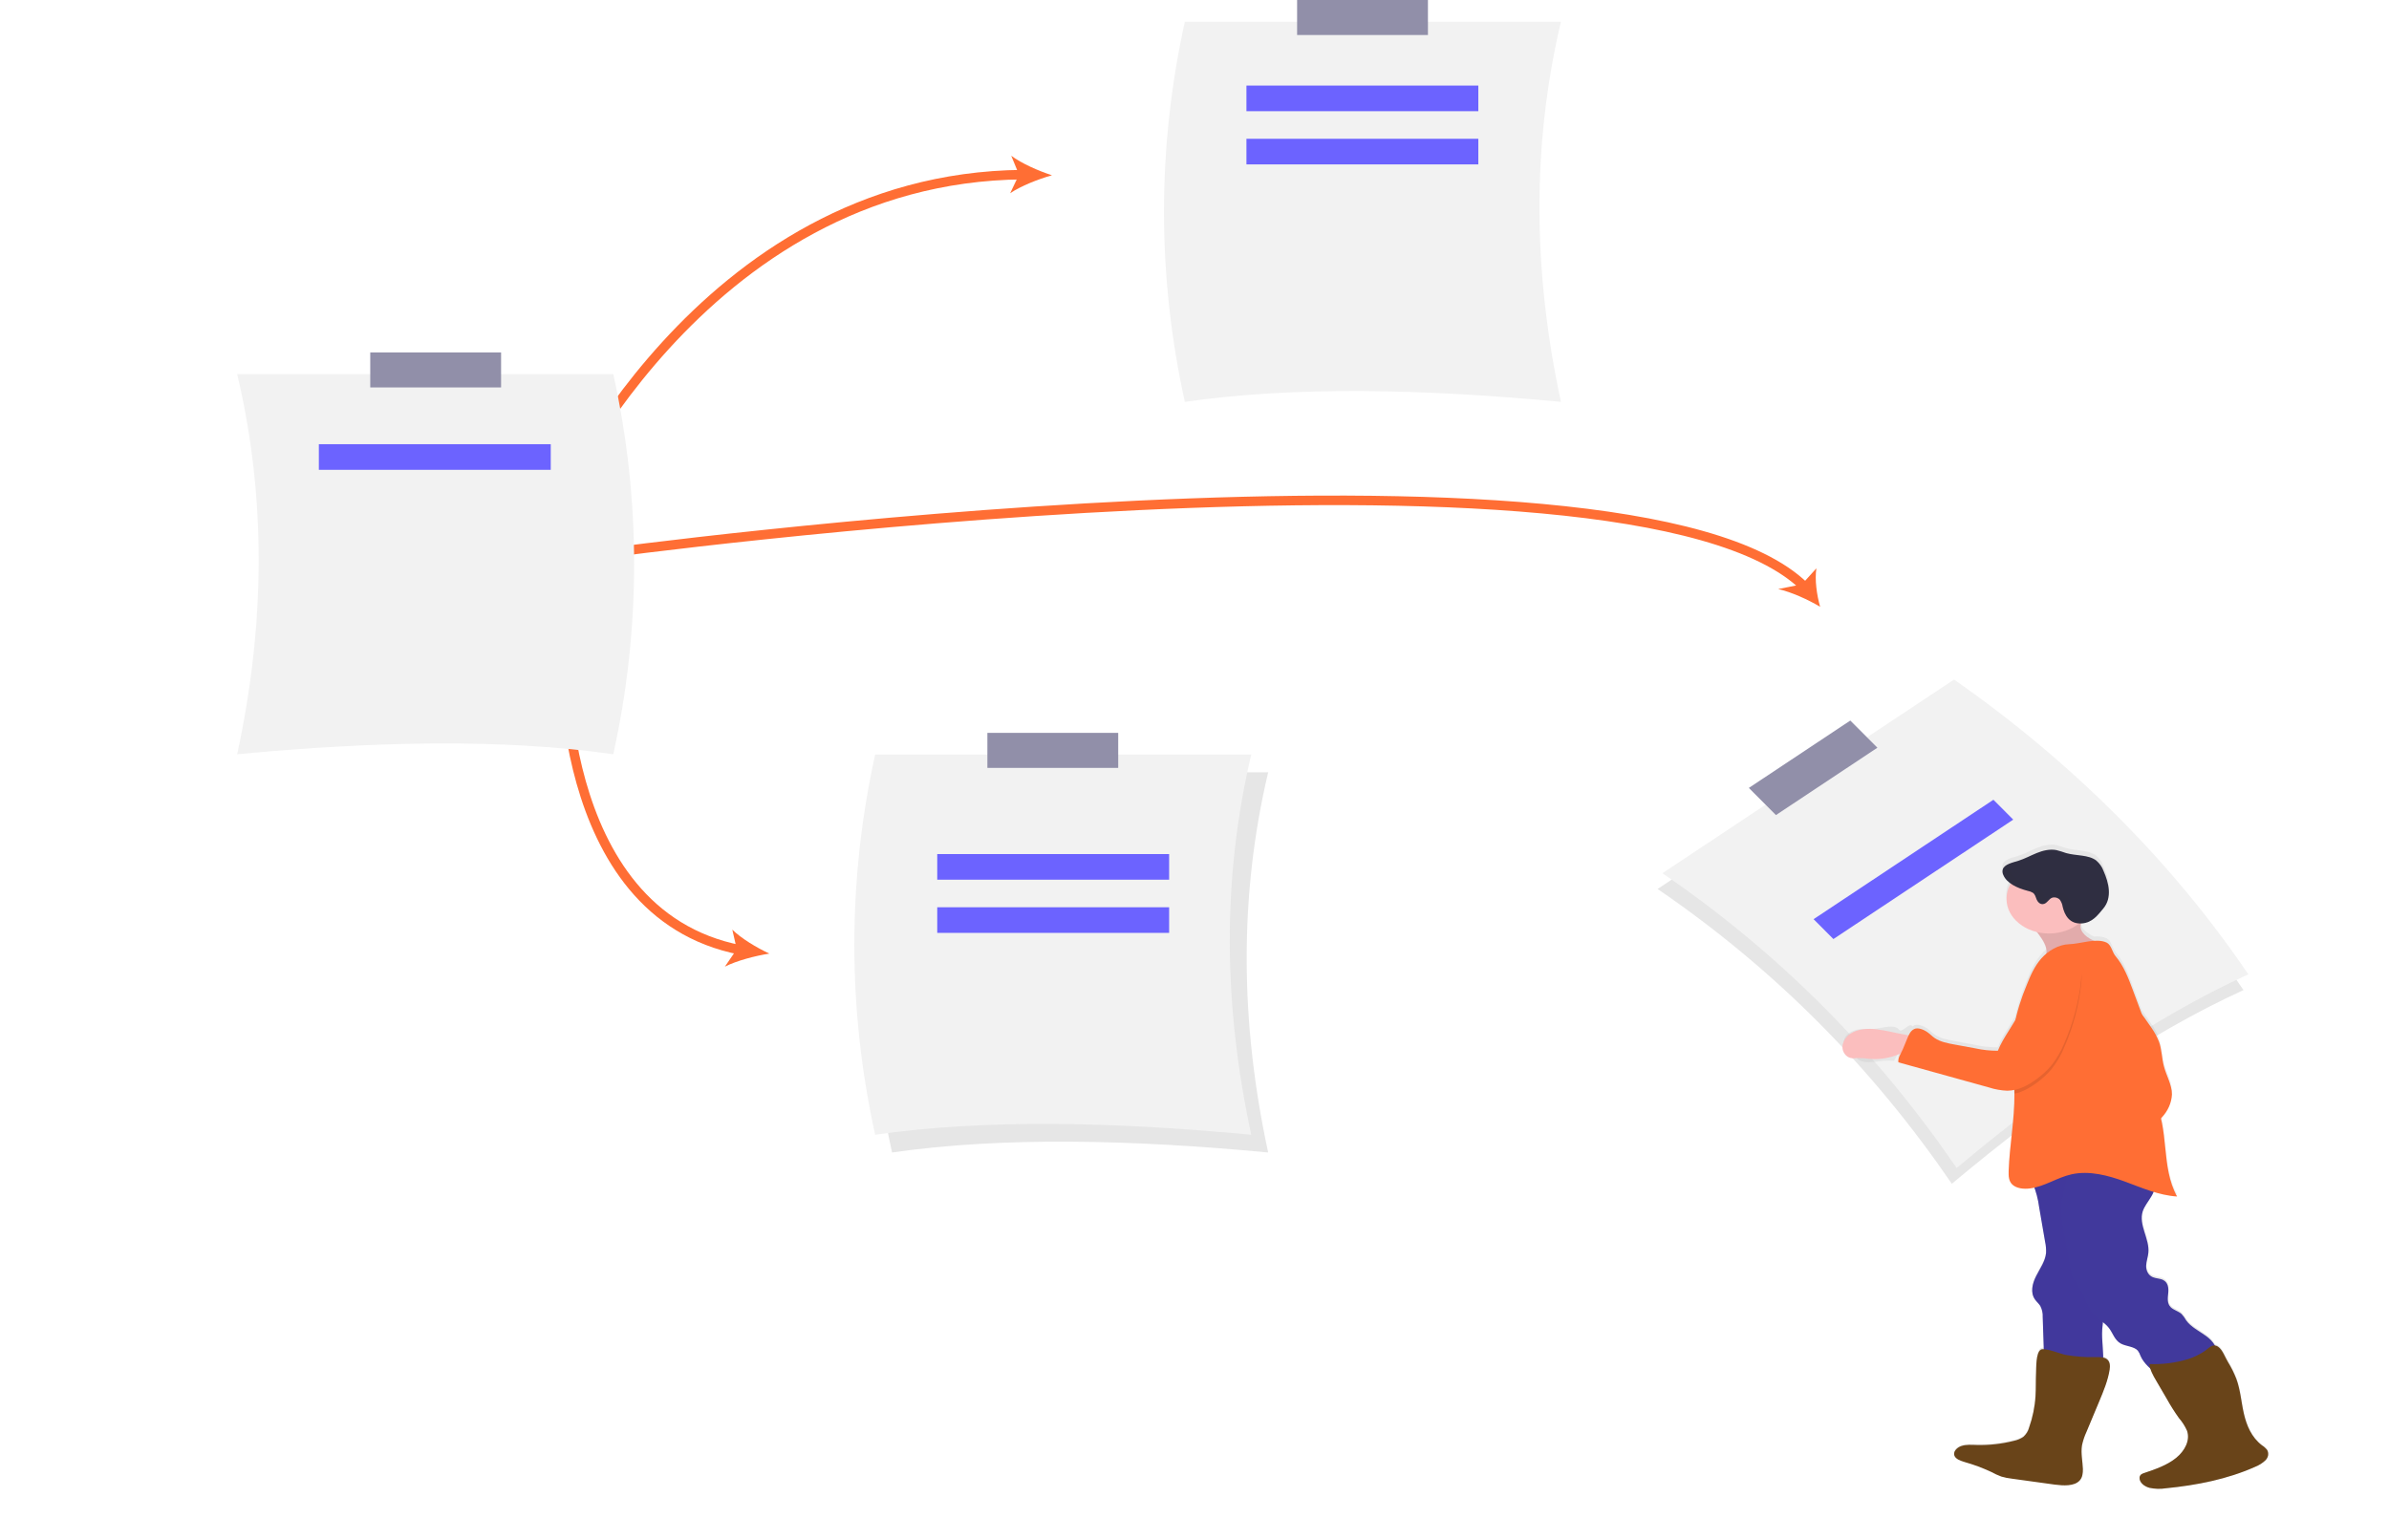 <svg width="501" height="323" viewBox="0 0 501 323" fill="none" xmlns="http://www.w3.org/2000/svg">
<g id="undraw_timeline_9u4u 1" clip-path="url(#clip0)">
<path id="Vector" d="M248.474 84.297C271.568 80.991 298.407 81.565 327.347 84.297C321.476 57.128 321.207 30.517 327.347 4.551H248.474C242.648 30.921 242.648 57.928 248.474 84.297V84.297Z" fill="#F2F2F2"/>
<path id="Vector_2" d="M272.019 7.345L299.455 7.345V-1.52588e-05L272.019 -1.52588e-05V7.345Z" fill="#918FA9"/>
<path id="Vector_3" opacity="0.1" d="M187.077 241.753C210.172 238.446 237.01 239.021 265.95 241.753C260.079 214.584 259.811 187.973 265.95 162.006H187.077C181.252 188.376 181.252 215.383 187.077 241.753V241.753Z" fill="black"/>
<path id="Vector_4" d="M183.531 238.033C206.626 234.726 233.464 235.301 262.404 238.033C256.533 210.864 256.265 184.253 262.404 158.286H183.531C177.706 184.656 177.706 211.663 183.531 238.033V238.033Z" fill="#F2F2F2"/>
<path id="Vector_5" d="M207.066 161.08H234.502V153.735H207.066V161.08Z" fill="#918FA9"/>
<g id="top-arrow">
<path id="Vector_6" d="M115.752 107.858C115.752 107.858 146.344 37.255 214.498 36.631" stroke="#FF6E34" stroke-width="2" stroke-miterlimit="10"/>
<path id="Vector_7" d="M220.612 36.763C217.71 37.59 214.103 38.999 211.843 40.533L213.698 36.635L212.066 32.671C214.234 34.287 217.76 35.845 220.612 36.763Z" fill="#FF6E34"/>
</g>
<g id="bottom-arrow">
<path id="Vector_8" d="M118.285 134.726C118.285 134.726 115.519 191.536 155.295 199.269" stroke="#FF6E34" stroke-width="2" stroke-miterlimit="10"/>
<path id="Vector_9" d="M161.343 200.034C158.329 200.514 154.515 201.51 152.017 202.77L154.515 199.121L153.572 195.012C155.447 196.855 158.674 198.794 161.343 200.034Z" fill="#FF6E34"/>
</g>
<g id="middle-arrow">
<path id="Vector_10" d="M126.39 116.125C126.39 116.125 341.49 86.869 378.404 123.061" stroke="#FF6E34" stroke-width="2" stroke-miterlimit="10"/>
<path id="Vector_11" d="M381.702 127.285C379.22 125.81 375.73 124.202 372.903 123.565L377.878 122.577L380.917 119.217C380.547 121.598 381.003 124.847 381.702 127.285Z" fill="#FF6E34"/>
</g>
<path id="Vector_12" opacity="0.1" d="M470.484 207.689C450.024 217.031 429.649 231.295 409.321 248.321C392.847 224.231 372.472 203.457 347.615 186.48L408.779 145.849C433.699 163.297 454.596 184.24 470.484 207.689Z" fill="black"/>
<path id="Vector_13" d="M471.497 204.382C451.037 213.724 430.662 227.989 410.334 245.014C393.86 220.924 373.486 200.15 348.628 183.174L409.792 142.542C434.712 159.99 455.61 180.933 471.497 204.382Z" fill="#F2F2F2"/>
<path id="Vector_14" d="M388.029 151.148L366.752 165.282L372.436 170.978L393.712 156.844L388.029 151.148Z" fill="#918FA9"/>
<path id="Vector_15" d="M475.494 304.106C475.199 303.725 474.827 303.387 474.395 303.106C472.181 301.403 471.153 298.894 470.606 296.443C470.059 293.991 469.902 291.482 469.025 289.077C468.548 287.846 467.951 286.647 467.242 285.493C466.735 284.613 466.097 282.877 465.17 282.261C464.987 282.133 464.768 282.045 464.532 282.004C464.095 281.246 463.471 280.569 462.698 280.016C461.249 278.946 459.481 278.094 458.514 276.71C458.248 276.228 457.92 275.771 457.536 275.345C456.883 274.759 455.849 274.519 455.246 273.899C454.461 273.097 454.638 271.952 454.74 270.927C454.841 269.902 454.74 268.682 453.656 268.149C453.007 267.823 452.172 267.852 451.498 267.566C450.485 267.153 450.084 266.107 450.105 265.177C450.125 264.247 450.48 263.342 450.571 262.416C450.854 259.457 448.463 256.513 449.385 253.645C449.735 252.558 450.535 251.611 451.128 250.603C451.333 250.265 451.502 249.914 451.635 249.553C453.215 250.065 454.876 250.39 456.569 250.52C453.777 245.415 454.487 239.475 453.185 233.986L453.352 233.796C454.667 232.383 455.414 230.672 455.49 228.898C455.49 226.831 454.319 224.942 453.793 222.946C453.342 221.243 453.362 219.47 452.779 217.795C452.375 216.758 451.839 215.757 451.179 214.811C450.547 213.858 449.883 212.918 449.188 211.992C448.539 210.24 447.889 208.487 447.237 206.734C446.326 204.254 445.388 201.774 443.615 199.65C442.967 198.868 442.77 197.294 441.772 196.818C440.961 196.478 440.041 196.348 439.137 196.446C437.729 195.801 436.493 194.871 436.316 193.598C436.298 193.32 436.332 193.041 436.417 192.772H436.589C438.818 192.602 439.948 190.998 441.108 189.597C442.982 187.32 442.268 184.244 441.108 181.657C440.819 180.841 440.298 180.091 439.588 179.47C437.962 178.23 435.389 178.507 433.292 177.908C432.612 177.663 431.917 177.449 431.21 177.267C429.816 176.998 428.358 177.37 427.081 177.895C425.804 178.42 424.614 179.098 423.277 179.516C421.939 179.933 420.288 180.256 419.959 181.376C419.866 181.753 419.905 182.144 420.07 182.504C420.379 183.221 420.92 183.857 421.635 184.344C421.066 185.302 420.758 186.349 420.733 187.414C420.707 188.479 420.965 189.535 421.489 190.511C422.012 191.487 422.788 192.358 423.764 193.065C424.74 193.772 425.893 194.298 427.142 194.607C427.527 195.107 427.886 195.62 428.216 196.149C428.803 197.075 429.3 198.166 429.097 199.158C428.731 199.474 428.392 199.811 428.084 200.166C426.63 201.82 425.804 203.762 425.045 205.693C424.023 208.164 423.206 210.688 422.598 213.249C421.362 215.39 419.852 217.44 418.956 219.693C417.35 219.696 415.752 219.522 414.204 219.176L409.928 218.382C408.439 218.11 406.889 217.808 405.724 217.01C405.106 216.597 404.625 216.047 403.996 215.634C403.368 215.22 402.107 214.745 401.418 215.084C401.292 215.146 401.175 215.22 401.068 215.303C400.44 214.266 398.9 216.911 398.171 215.931C397.127 214.522 393.465 216.155 391.489 215.89C390.283 215.732 389.049 215.965 388.05 216.539C386.895 217.213 386.17 218.606 387.036 219.548C387.252 219.76 387.487 219.958 387.741 220.139C388.328 220.688 388.852 221.28 389.306 221.908C390.866 223.739 394.458 222.123 397.183 222.545C397.122 222.685 399.093 219.201 399.032 219.346C398.672 220.201 397.907 221.243 398.1 222.136L417.117 227.447C418.336 227.852 419.631 228.084 420.946 228.133C421.459 228.129 421.969 228.075 422.466 227.972V228.766V228.795C422.517 234.247 421.453 239.666 421.255 245.113C421.22 246.105 421.255 247.18 422.025 247.957C422.887 248.809 424.416 248.974 425.749 248.784C426.066 248.742 426.381 248.686 426.691 248.614C427.142 249.984 427.467 251.38 427.664 252.789L428.925 260.13C429.087 260.886 429.153 261.653 429.122 262.42C428.976 264.148 427.856 265.702 427.046 267.302C426.235 268.901 425.754 270.811 426.818 272.307C427.152 272.77 427.613 273.167 427.912 273.647C428.291 274.388 428.465 275.188 428.418 275.99C428.496 278.222 428.57 280.452 428.641 282.678C428.42 282.652 428.194 282.69 428.003 282.786C426.949 283.451 427.066 286.642 426.99 287.63C426.909 289.283 426.99 290.97 426.878 292.64C426.736 294.897 426.281 297.134 425.521 299.307C425.338 300.012 424.939 300.668 424.361 301.213C423.767 301.631 423.061 301.93 422.299 302.085C419.775 302.728 417.136 303.02 414.493 302.949C413.424 302.924 412.309 302.837 411.316 303.172C410.324 303.507 409.523 304.412 409.883 305.239C410.192 305.933 411.129 306.264 411.975 306.524C413.906 307.073 415.771 307.765 417.547 308.591C418.231 308.97 418.951 309.305 419.7 309.591C420.419 309.802 421.163 309.951 421.919 310.037L430.901 311.278C432.739 311.538 434.953 311.691 436.123 310.451C436.756 309.781 436.848 308.872 436.817 308.025C436.767 306.371 436.361 304.685 436.625 303.035C436.825 302.057 437.14 301.096 437.567 300.167L440.252 293.772C441.154 291.594 442.065 289.399 442.415 287.118C442.542 286.291 442.531 285.353 441.756 284.832C441.559 284.702 441.332 284.606 441.088 284.551C441.057 282.558 440.738 280.566 440.875 278.574C440.91 278.074 440.971 277.578 441.022 277.082C441.493 277.445 441.912 277.849 442.273 278.288C443.139 279.392 443.458 280.855 444.781 281.595C445.905 282.219 447.572 282.19 448.362 283.1C448.615 283.448 448.806 283.824 448.929 284.216C449.388 285.192 450.076 286.085 450.956 286.845C451.259 287.752 451.678 288.63 452.207 289.465L454.436 293.309C455.194 294.69 456.04 296.038 456.969 297.348C457.676 298.173 458.246 299.071 458.666 300.018C459.38 302.064 458.215 304.304 456.371 305.805C454.527 307.305 452.095 308.173 449.699 308.979C449.446 309.047 449.214 309.16 449.021 309.31C448.813 309.511 448.703 309.767 448.712 310.029C448.712 310.984 449.674 311.798 450.778 312.096C451.908 312.339 453.09 312.375 454.238 312.199C460.712 311.559 467.166 310.265 472.89 307.702C473.745 307.369 474.503 306.891 475.114 306.301C475.419 305.999 475.617 305.635 475.684 305.247C475.751 304.86 475.685 304.465 475.494 304.106Z" fill="url(#paint0_linear)"/>
<path id="Vector_16" d="M448.134 211.426C449.215 212.776 450.228 214.162 451.174 215.584C451.833 216.522 452.37 217.514 452.774 218.544C453.362 220.197 453.347 221.962 453.788 223.653C454.294 225.637 455.479 227.53 455.479 229.559C455.402 231.321 454.655 233.02 453.342 234.42C452.031 235.809 450.532 237.072 448.874 238.186C445.049 230.1 442.912 221.548 442.552 212.885C442.501 211.682 442.491 210.446 443.028 209.326C443.357 208.628 444.938 206.701 445.956 207.458C446.326 207.735 446.422 208.979 446.65 209.396C447.08 210.103 447.576 210.782 448.134 211.426V211.426Z" fill="#FF6E34"/>
<path id="Vector_17" opacity="0.1" d="M448.134 211.426C449.215 212.776 450.228 214.162 451.174 215.584C451.833 216.522 452.37 217.514 452.774 218.544C453.362 220.197 453.347 221.962 453.788 223.653C454.294 225.637 455.479 227.53 455.479 229.559C455.402 231.321 454.655 233.02 453.342 234.42C452.031 235.809 450.532 237.072 448.874 238.186C445.049 230.1 442.912 221.548 442.552 212.885C442.501 211.682 442.491 210.446 443.028 209.326C443.357 208.628 444.938 206.701 445.956 207.458C446.326 207.735 446.422 208.979 446.65 209.396C447.08 210.103 447.576 210.782 448.134 211.426V211.426Z" fill="#FF6E34"/>
<path id="Vector_18" d="M393.754 215.94C391.773 215.675 389.574 215.803 388.034 216.853C387.105 217.497 386.517 218.409 386.393 219.399C386.261 220.548 387.077 221.904 388.485 221.995C388.824 221.998 389.163 221.98 389.498 221.941C390.388 221.937 391.276 221.996 392.153 222.119C393.878 222.251 395.617 222.044 397.224 221.515C398.831 220.986 400.259 220.15 401.388 219.077C402.598 217.857 401.003 217.304 399.574 217.056C397.619 216.717 395.709 216.204 393.754 215.94Z" fill="#FBBEBE"/>
<path id="Vector_19" d="M427.633 253.265L428.889 260.548C429.05 261.298 429.114 262.06 429.082 262.821C428.935 264.536 427.815 266.078 427.01 267.666C426.205 269.253 425.713 271.15 426.782 272.626C427.111 273.084 427.572 273.477 427.871 273.952C428.25 274.689 428.423 275.486 428.378 276.284L428.722 286.617C432.633 286.836 436.557 286.82 440.465 286.568C440.618 286.572 440.769 286.533 440.89 286.456C440.993 286.351 441.045 286.219 441.037 286.084C441.209 283.666 440.693 281.244 440.86 278.826C440.921 277.941 441.072 277.057 441.093 276.172C441.154 272.572 438.975 269.046 439.634 265.483C439.841 264.585 440.112 263.698 440.444 262.825C442.526 256.646 442.086 250.111 441.625 243.712C441.633 243.608 441.598 243.504 441.523 243.419C441.447 243.359 441.353 243.317 441.25 243.299C439.033 242.758 436.689 242.66 434.416 243.013C432.144 243.366 430.008 244.16 428.19 245.328C427.638 245.692 426.245 246.039 425.88 246.473C425.374 247.081 426.037 247.68 426.331 248.325C426.982 249.929 427.418 251.585 427.633 253.265V253.265Z" fill="#41399C"/>
<path id="Vector_20" opacity="0.1" d="M427.633 253.265L428.889 260.548C429.05 261.298 429.114 262.06 429.082 262.821C428.935 264.536 427.815 266.078 427.01 267.666C426.205 269.253 425.713 271.15 426.782 272.626C427.111 273.084 427.572 273.477 427.871 273.952C428.25 274.689 428.423 275.486 428.378 276.284L428.722 286.617C432.633 286.836 436.557 286.82 440.465 286.568C440.618 286.572 440.769 286.533 440.89 286.456C440.993 286.351 441.045 286.219 441.037 286.084C441.209 283.666 440.693 281.244 440.86 278.826C440.921 277.941 441.072 277.057 441.093 276.172C441.154 272.572 438.975 269.046 439.634 265.483C439.841 264.585 440.112 263.698 440.444 262.825C442.526 256.646 442.086 250.111 441.625 243.712C441.633 243.608 441.598 243.504 441.523 243.419C441.447 243.359 441.353 243.317 441.25 243.299C439.033 242.758 436.689 242.66 434.416 243.013C432.144 243.366 430.008 244.16 428.19 245.328C427.638 245.692 426.245 246.039 425.88 246.473C425.374 247.081 426.037 247.68 426.331 248.325C426.982 249.929 427.418 251.585 427.633 253.265V253.265Z" fill="#41399C"/>
<path id="Vector_21" d="M451.103 251.078C450.51 252.082 449.715 253.021 449.36 254.1C448.438 256.947 450.824 259.886 450.54 262.805C450.449 263.722 450.1 264.623 450.074 265.545C450.049 266.467 450.464 267.488 451.467 267.914C452.141 268.199 452.987 268.17 453.62 268.492C454.689 269.021 454.811 270.237 454.704 271.249C454.598 272.262 454.421 273.403 455.211 274.201C455.814 274.816 456.847 275.052 457.496 275.635C457.881 276.055 458.209 276.508 458.473 276.986C459.441 278.363 461.209 279.21 462.658 280.268C464.106 281.327 465.332 282.943 464.684 284.439C464.208 285.543 462.87 286.216 461.584 286.737C459.236 287.683 456.758 288.396 454.203 288.862C453.929 288.932 453.638 288.944 453.357 288.899C453.072 288.814 452.817 288.672 452.617 288.486C451.123 287.295 449.578 286.043 448.889 284.431C448.765 284.041 448.574 283.668 448.322 283.323C447.531 282.422 445.865 282.451 444.74 281.831C443.423 281.099 443.104 279.644 442.243 278.549C441.382 277.454 440.12 276.805 439.203 275.837C437.653 274.234 437.273 272.092 436.164 270.261C435.634 269.51 435.15 268.737 434.715 267.947C434.336 266.976 434.103 265.971 434.021 264.954C433.307 260.13 431.488 255.265 432.633 250.487C432.886 249.433 433.276 248.42 433.438 247.337C433.717 245.461 433.276 243.547 433.616 241.674C433.623 241.44 433.696 241.211 433.829 241.003C433.961 240.795 434.15 240.615 434.381 240.476C434.654 240.374 434.952 240.323 435.252 240.327C438.255 240.198 441.266 240.253 444.259 240.492C445.779 240.616 447.481 240.868 448.392 241.877C449.168 242.745 449.127 243.911 449.375 244.965C449.684 246.258 450.49 246.969 451.336 247.986C452.182 249.003 451.746 250.028 451.103 251.078Z" fill="#41399C"/>
<path id="Vector_22" d="M439.451 284.679C440.252 284.679 441.138 284.637 441.756 285.055C442.526 285.567 442.536 286.514 442.415 287.32C442.06 289.585 441.154 291.763 440.247 293.934L437.552 300.382C437.126 301.304 436.81 302.258 436.61 303.23C436.346 304.883 436.751 306.536 436.802 308.19C436.802 309.016 436.736 309.934 436.103 310.595C434.958 311.798 432.724 311.658 430.885 311.422L421.914 310.182C421.157 310.098 420.413 309.949 419.695 309.736C418.944 309.457 418.224 309.126 417.542 308.748C415.767 307.92 413.902 307.228 411.97 306.681C411.129 306.421 410.187 306.094 409.883 305.404C409.523 304.577 410.324 303.672 411.316 303.337C412.309 303.002 413.419 303.089 414.493 303.118C417.134 303.187 419.771 302.895 422.294 302.254C423.053 302.102 423.757 301.806 424.351 301.39C424.929 300.852 425.329 300.202 425.511 299.501C426.275 297.347 426.73 295.128 426.868 292.888C426.975 291.234 426.904 289.581 426.985 287.928C427.035 286.944 426.919 283.794 427.973 283.12C428.778 282.616 432.091 284.005 433.18 284.212C435.239 284.58 437.345 284.737 439.451 284.679V284.679Z" fill="#694419"/>
<path id="Vector_23" d="M468.99 289.263C469.866 291.635 470.003 294.136 470.57 296.571C471.138 299.005 472.141 301.494 474.354 303.184C474.786 303.462 475.158 303.798 475.454 304.176C475.64 304.53 475.704 304.919 475.637 305.301C475.57 305.682 475.375 306.041 475.074 306.338C474.46 306.924 473.703 307.397 472.85 307.727C467.131 310.277 460.692 311.559 454.203 312.195C453.057 312.374 451.876 312.34 450.748 312.096C449.644 311.79 448.666 310.98 448.686 310.029C448.676 309.77 448.784 309.516 448.99 309.318C449.186 309.169 449.419 309.056 449.674 308.988C452.065 308.19 454.492 307.334 456.341 305.838C458.19 304.342 459.35 302.118 458.635 300.109C458.218 299.168 457.647 298.276 456.938 297.459C456.012 296.158 455.167 294.82 454.405 293.45L452.177 289.635C451.523 288.519 450.865 287.37 450.753 286.138C453.553 286.242 456.35 285.877 458.97 285.063C460.194 284.658 461.334 284.1 462.349 283.41C463.21 282.823 463.995 281.728 465.155 282.496C466.087 283.108 466.675 284.828 467.222 285.704C467.928 286.849 468.519 288.039 468.99 289.263V289.263Z" fill="#694419"/>
<path id="Vector_24" d="M436.326 194.532C436.549 196.116 438.433 197.165 440.232 197.79L428.849 200.77C429.583 199.621 428.991 198.219 428.261 197.05C427.668 196.128 426.991 195.243 426.235 194.404C426.124 194.272 425.997 194.111 426.078 193.966C426.15 193.869 426.264 193.797 426.397 193.764C428.737 192.912 431.149 192.032 433.707 191.722C434.446 191.631 435.845 191.391 436.397 192.003C436.949 192.615 436.22 193.801 436.326 194.532Z" fill="#FBBEBE"/>
<path id="Vector_25" opacity="0.1" d="M436.326 194.532C436.549 196.116 438.433 197.165 440.232 197.79L428.849 200.77C429.583 199.621 428.991 198.219 428.261 197.05C427.668 196.128 426.991 195.243 426.235 194.404C426.124 194.272 425.997 194.111 426.078 193.966C426.15 193.869 426.264 193.797 426.397 193.764C428.737 192.912 431.149 192.032 433.707 191.722C434.446 191.631 435.845 191.391 436.397 192.003C436.949 192.615 436.22 193.801 436.326 194.532Z" fill="black"/>
<path id="Vector_26" d="M429.71 195.818C434.64 195.818 438.636 192.557 438.636 188.535C438.636 184.512 434.64 181.252 429.71 181.252C424.781 181.252 420.784 184.512 420.784 188.535C420.784 192.557 424.781 195.818 429.71 195.818Z" fill="#FBBEBE"/>
<path id="Vector_27" d="M421.995 248.47C422.861 249.296 424.386 249.478 425.718 249.296C428.834 248.883 431.382 247.011 434.431 246.333C438.17 245.506 442.126 246.573 445.657 247.87C449.188 249.168 452.698 250.743 456.558 250.991C453.068 244.642 455.064 236.999 451.726 230.597C450.91 229.03 449.77 227.521 449.588 225.827C449.36 223.723 450.647 221.693 450.844 219.602C451.027 217.738 450.338 215.882 449.679 214.108C448.865 211.926 448.051 209.742 447.237 207.557C446.326 205.114 445.389 202.634 443.621 200.53C442.967 199.757 442.77 198.195 441.777 197.723C439.609 196.703 436.321 197.992 433.97 198.062C431.62 198.133 429.477 199.497 428.104 201.034C426.65 202.688 425.825 204.606 425.065 206.524C423.854 209.379 422.951 212.315 422.365 215.299C422.289 215.745 422.223 216.192 422.172 216.642C421.666 220.887 422.405 225.157 422.446 229.419V229.448C422.496 234.858 421.433 240.236 421.235 245.643C421.215 246.651 421.215 247.713 421.995 248.47Z" fill="#FF6E34"/>
<path id="Vector_28" opacity="0.1" d="M422.441 229.423C424.188 229.063 425.769 228.141 427.127 227.137C428.3 226.284 429.344 225.319 430.237 224.264C431.36 222.821 432.26 221.271 432.917 219.647C434.793 215.343 435.985 210.86 436.463 206.309C436.594 205.069 436.635 203.742 435.728 202.758C435.22 202.224 434.505 201.847 433.7 201.687C432.895 201.527 432.048 201.594 431.296 201.878C430.1 202.357 429.325 203.32 428.606 204.238C427.182 206.069 425.749 207.917 424.832 209.95C424.427 210.851 424.128 211.781 423.733 212.687C423.33 213.579 422.866 214.453 422.345 215.303C422.269 215.749 422.203 216.196 422.152 216.646C421.681 220.891 422.4 225.157 422.441 229.423Z" fill="black"/>
<path id="Vector_29" d="M435.703 201.973C436.61 202.956 436.569 204.3 436.442 205.523C435.964 210.076 434.772 214.56 432.896 218.866C432.243 220.489 431.343 222.039 430.217 223.479C429.325 224.535 428.281 225.499 427.106 226.352C425.384 227.637 423.287 228.778 420.951 228.799C419.637 228.746 418.343 228.516 417.122 228.117L398.12 222.847C397.928 221.962 398.693 220.933 399.052 220.081L400.065 217.626C400.354 216.948 400.689 216.221 401.443 215.853C402.198 215.485 403.394 215.989 404.022 216.394C404.65 216.799 405.126 217.345 405.744 217.762C406.914 218.556 408.459 218.85 409.949 219.122L414.219 219.908C415.768 220.25 417.366 220.423 418.971 220.42C420.161 217.457 422.426 214.84 423.707 211.901C424.102 210.996 424.401 210.066 424.812 209.169C425.723 207.131 427.162 205.284 428.585 203.457C429.3 202.535 430.075 201.572 431.275 201.096C432.026 200.811 432.873 200.743 433.677 200.902C434.481 201.061 435.196 201.439 435.703 201.973V201.973Z" fill="#FF6E34"/>
<path id="Vector_30" d="M432.557 190.176C432.488 189.697 432.306 189.234 432.02 188.812C431.87 188.602 431.642 188.436 431.369 188.338C431.096 188.24 430.792 188.215 430.5 188.266C429.609 188.493 429.31 189.622 428.378 189.659C427.75 189.684 427.299 189.163 427.101 188.671C426.904 188.179 426.797 187.63 426.326 187.282C425.998 187.082 425.622 186.941 425.222 186.869C423.059 186.311 420.825 185.278 420.105 183.521C419.936 183.164 419.895 182.776 419.989 182.401C420.318 181.289 422.015 180.958 423.307 180.553C424.599 180.148 425.84 179.466 427.106 178.949C428.373 178.433 429.842 178.057 431.235 178.321C431.942 178.504 432.637 178.716 433.317 178.958C435.414 179.549 437.982 179.272 439.609 180.508C440.318 181.123 440.839 181.867 441.128 182.678C442.263 185.245 442.982 188.295 441.103 190.556C439.943 191.949 438.818 193.54 436.589 193.706C433.996 193.892 432.967 191.961 432.557 190.176Z" fill="#2F2E41"/>
<g id="Group" opacity="0.1">
<path id="Vector_31" opacity="0.1" d="M428.596 187.795C428.398 187.307 428.292 186.753 427.826 186.406C427.498 186.206 427.121 186.065 426.721 185.993C424.553 185.435 422.324 184.401 421.6 182.645C421.434 182.287 421.396 181.899 421.488 181.524C421.54 181.348 421.631 181.182 421.757 181.033C420.931 181.326 420.212 181.715 420.009 182.401C419.916 182.776 419.956 183.164 420.126 183.521C420.845 185.278 423.079 186.311 425.242 186.869C425.642 186.941 426.019 187.082 426.346 187.282C426.818 187.63 426.919 188.183 427.121 188.671C427.324 189.159 427.77 189.684 428.398 189.659C429.026 189.634 429.33 189.167 429.73 188.77C429.178 188.717 428.778 188.245 428.596 187.795Z" fill="black"/>
<path id="Vector_32" opacity="0.1" d="M438.079 192.821C435.475 193.015 434.447 191.085 434.026 189.299C433.97 188.823 433.798 188.361 433.519 187.94C433.369 187.729 433.142 187.563 432.869 187.464C432.596 187.365 432.292 187.339 432 187.39C431.519 187.514 431.21 187.902 430.88 188.217C431.112 188.234 431.336 188.295 431.535 188.395C431.733 188.495 431.901 188.63 432.025 188.791C432.311 189.213 432.493 189.676 432.562 190.155C432.972 191.941 434.001 193.875 436.615 193.677C437.648 193.587 438.602 193.184 439.289 192.548C438.907 192.694 438.498 192.786 438.079 192.821V192.821Z" fill="black"/>
</g>
<path id="Vector_33" d="M128.614 158.22C105.524 154.913 78.681 155.492 49.74 158.22C55.611 131.055 55.885 104.444 49.74 78.474H128.614C134.439 104.843 134.439 131.85 128.614 158.22V158.22Z" fill="#F2F2F2"/>
<path id="Vector_34" d="M105.083 73.927H77.647V81.272H105.083V73.927Z" fill="#918FA9"/>
<g id="Paper4">
<g id="Group 1">
<path id="Vector_35" d="M418.042 167.763L380.329 192.816L384.486 196.983L422.199 171.931L418.042 167.763Z" fill="#6C63FF"/>
</g>
</g>
<g id="Paper3">
<path id="Vector_36" d="M245.181 179.156H196.55V184.529H245.181V179.156Z" fill="#6C63FF"/>
<path id="Vector_37" d="M245.181 190.316H196.55V195.69H245.181V190.316Z" fill="#6C63FF"/>
</g>
<g id="Paper2">
<path id="Vector_38" d="M310.022 17.952H261.391V23.325H310.022V17.952Z" fill="#6C63FF"/>
<path id="Vector_39" d="M310.022 29.112H261.391V34.485H310.022V29.112Z" fill="#6C63FF"/>
</g>
<g id="Paper1">
<path id="Vector_40" d="M115.498 93.18H66.868V98.554H115.498V93.18Z" fill="#6C63FF"/>
</g>
</g>
<defs>
<linearGradient id="paint0_linear" x1="433.734" y1="312.894" x2="429.267" y2="177.196" gradientUnits="userSpaceOnUse">
<stop stop-color="#808080" stop-opacity="0.25"/>
<stop offset="0.54" stop-color="#808080" stop-opacity="0.12"/>
<stop offset="1" stop-color="#808080" stop-opacity="0.1"/>
</linearGradient>
<clipPath id="clip0">
<rect width="501" height="323" fill="white"/>
</clipPath>
</defs>
</svg>
